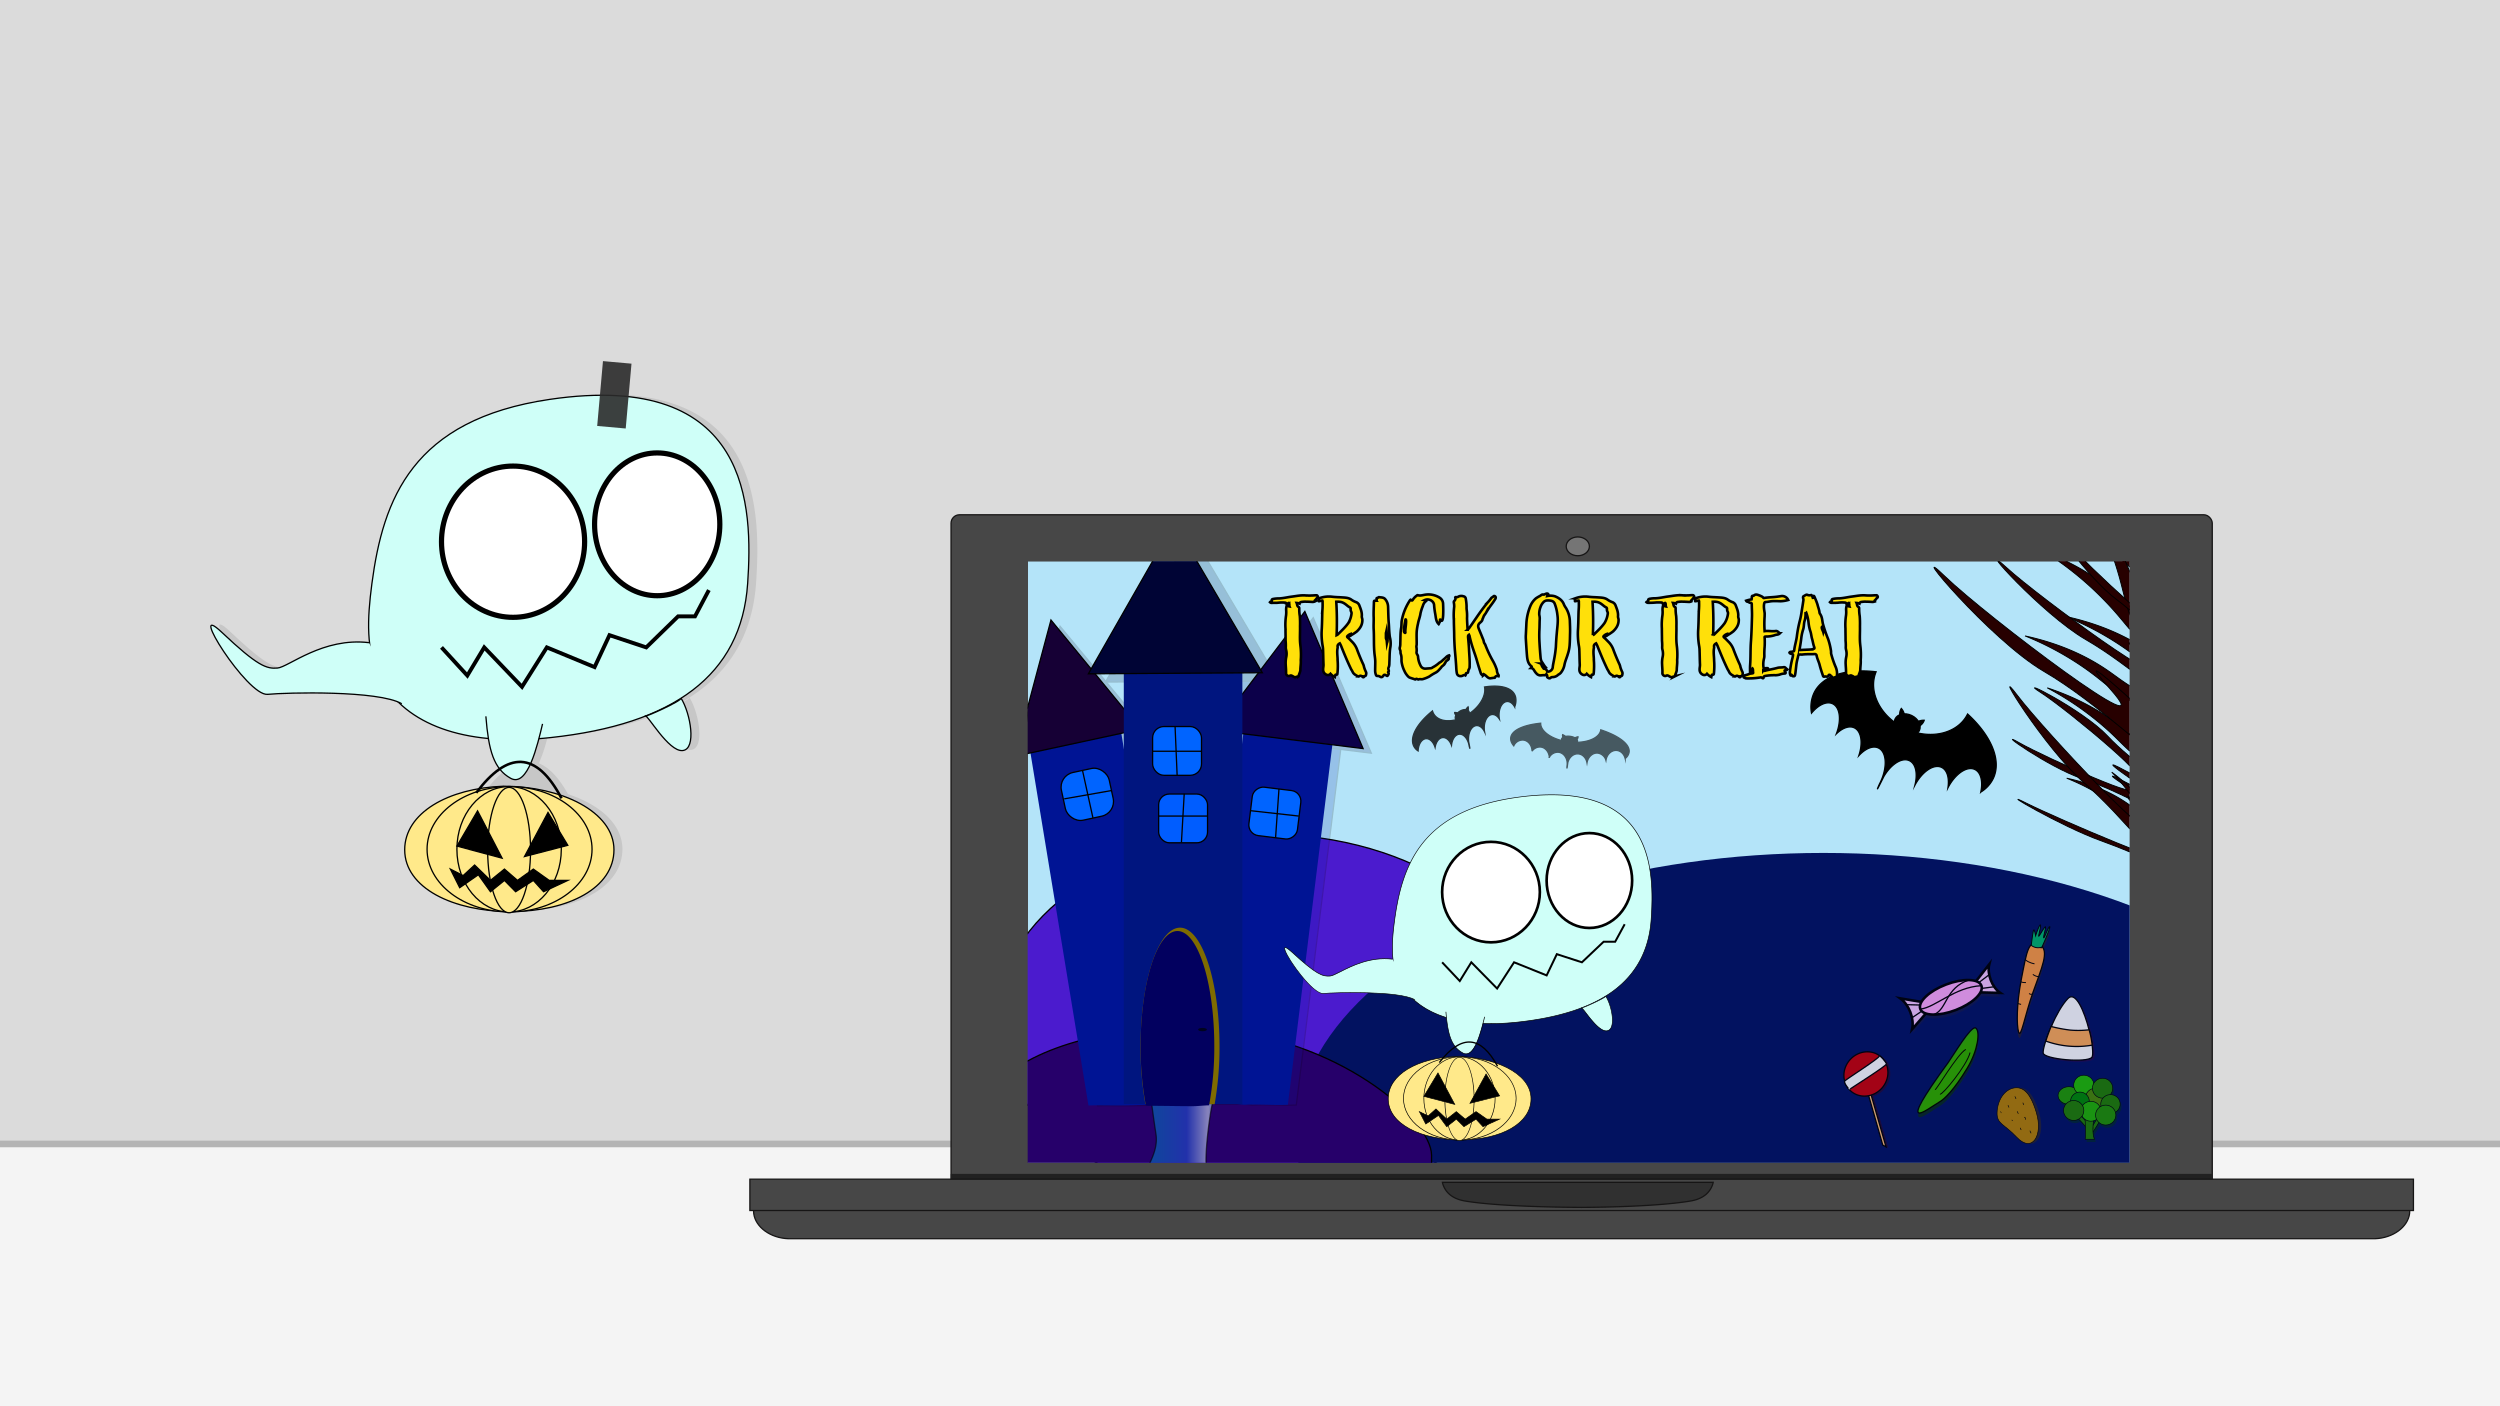 <svg id="Lag_1" data-name="Lag 1" xmlns="http://www.w3.org/2000/svg" xmlns:xlink="http://www.w3.org/1999/xlink" viewBox="0 0 1920 1080"><rect x="0" y="0" width="1920" height="1080" fill="#808080" stroke="none"/><defs><clipPath id="clip-path"><rect x="789.25" y="431" width="846.31" height="462" style="fill:none"/></clipPath><linearGradient id="Ikke-navngivet_forløb_2" x1="879.02" y1="-991.89" x2="933.86" y2="-991.89" gradientTransform="matrix(1, 0, 0, -1, 0, -116)" gradientUnits="userSpaceOnUse"><stop offset="0.11" stop-color="#0075be"/><stop offset="0.59" stop-color="#1e53d7"/><stop offset="0.89" stop-color="#cce0f4"/><stop offset="0.9" stop-color="#c3daf0"/><stop offset="0.92" stop-color="#a9c9e4"/><stop offset="0.94" stop-color="#80aed1"/><stop offset="0.97" stop-color="#4689b7"/><stop offset="0.99" stop-color="#005b97"/></linearGradient></defs><title>computer kopi</title><rect width="1920" height="881" style="fill:#dbdbdb"/><g style="opacity:0.2"><rect y="876" width="1920" height="199" style="fill:#191919"/></g><rect y="881" width="1920" height="199" style="fill:#f4f4f4"/><rect x="730.41" y="395.35" width="968.61" height="529.33" rx="6.48" style="fill:#474747;stroke:#161515;stroke-miterlimit:10"/><rect x="730.18" y="901.55" width="968.61" height="16.2" style="fill:#212121"/><path d="M1823.81,951.33H605.62c-14.08-.44-25.38-9-26.74-19.25-1.56-11.78,10.35-23.39,26.74-24.06H1823.81c16.4.67,28.31,12.28,26.74,24.06C1849.19,942.32,1837.9,950.89,1823.81,951.33Z" style="fill:#474747;stroke:#161515;stroke-miterlimit:10"/><rect x="575.91" y="905.61" width="1277.61" height="24.06" style="fill:#474747;stroke:#161515;stroke-miterlimit:10"/><ellipse cx="1211.75" cy="419.59" rx="8.91" ry="7.22" style="fill:#757575;stroke:#161515;stroke-miterlimit:10"/><path d="M1309.8,917.64c-4.19,3.39-9.29,4.38-11.89,4.81-29.29,4.84-83.19,4.82-83.19,4.82s-60.14,0-89.14-4.82c-2.59-.42-7.69-1.41-11.88-4.81a17.06,17.06,0,0,1-5.94-9.62h208A17.15,17.15,0,0,1,1309.8,917.64Z" style="fill:#303030;stroke:#161515;stroke-miterlimit:10"/><g style="clip-path:url(#clip-path)"><rect x="789.51" y="431.26" width="846.83" height="461.49" style="fill:#b4e4f9"/><ellipse cx="972.14" cy="782.64" rx="206.31" ry="142" style="fill:#4b1bce;stroke:#000;stroke-miterlimit:10"/><ellipse cx="1400.45" cy="872.16" rx="405.15" ry="217.11" style="fill:#021260"/><path d="M928.89,790.22c-71.47-4.33-134.13,13-163.11,41.56-.06,15.33,1.27,46,1,46s1.5,17.18,2.3,25.77c1.2.31,2.41.64,3.6,1,12.73.24,25.43,1,38.14,1.79,13.12.81,26.24,1.62,39.38,1.77,3.39,0,6.78.17,10.16.35,4.67,0,9.33,0,14-.2,10.45-.39,20.82-1.7,31.24-2.57,10.67-.89,21.37-1.55,32.07-1.63,10.46-.1,20.89.94,31.34.6s21-1.22,31.48.18c5,.66,10,1.61,15,1.8,5.41.19,10.84,0,16.25-.09,20.85-.34,41.67-1.21,62.53-.9,3-5.86,5.42,9.91,5.18-18.45S1025.73,796.09,928.89,790.22Z" style="fill:#26006a;stroke:#000;stroke-miterlimit:10"/><g style="opacity:0.17"><path d="M889.12,848.67l.4.11h2.37c4.12,0,8.23.13,12.35.26l8.3.1h2.38L866.77,559.26,796.6,570.64l46.27,278.63c8.16-.26,16.33.08,24.49,0,6.65-.08,13.29-.33,19.93-.43A2.38,2.38,0,0,1,889.12,848.67Z" style="fill:#001494;stroke:#000;stroke-miterlimit:10"/><path d="M794.91,566.75V582.5l87.84-18.77L814.15,481l-18.3,67.87C796.45,554.79,795.68,560.81,794.91,566.75Z" style="fill:#160035;stroke:#000;stroke-miterlimit:10"/><path d="M995.56,848.67l35-280.2-68.21-8.34-35.5,284.32,35.07,4.31C973.11,848,984.34,849.27,995.56,848.67Z" style="fill:#001494;stroke:#000;stroke-miterlimit:10"/><polygon points="939.72 564.6 1008.58 474.41 1053.17 578.44 939.72 564.6" style="fill:#0c004a;stroke:#000;stroke-miterlimit:10"/><rect x="869.93" y="509.48" width="90.8" height="338.7" style="fill:#00157f;stroke:#000;stroke-miterlimit:10"/><polygon points="848.97 523.82 914.85 409.39 982.17 522.99 848.97 523.82" style="fill:#000435;stroke:#000;stroke-miterlimit:10"/></g><path d="M882.32,848.45l.4.11h2.38c4.12,0,8.23.14,12.35.27l8.33.11,2.38,0L859.91,555.5,789.54,567l46.4,282c8.18-.26,16.37.08,24.56,0,6.67-.08,13.32-.33,20-.43A2.33,2.33,0,0,1,882.32,848.45Z" style="fill:#001494"/><path d="M787.84,563.07V579l88.1-19-68.8-83.81-18.35,68.7C789.38,551,788.61,557.05,787.84,563.07Z" style="fill:#160035;stroke:#000;stroke-miterlimit:10"/><path d="M989.07,848.45l35.09-283.64-68.43-8.42-35.6,287.8,35.18,4.33C966.55,847.77,977.8,849.06,989.07,848.45Z" style="fill:#001494"/><polygon points="933.07 560.89 1002.12 469.59 1046.85 574.9 933.07 560.89" style="fill:#0c004a;stroke:#000;stroke-miterlimit:10"/><rect x="863.08" y="505.1" width="91.06" height="342.86" style="fill:#00157f"/><polygon points="835.88 517.49 901.95 401.67 969.47 516.66 835.88 517.49" style="fill:#000435;stroke:#000;stroke-miterlimit:10"/><rect x="885.2" y="557.97" width="37.56" height="37.47" rx="8.72" style="fill:#0064ff;stroke:#000;stroke-miterlimit:10"/><rect x="889.83" y="609.81" width="37.56" height="37.47" rx="8.25" style="fill:#005dff;stroke:#000;stroke-miterlimit:10"/><rect x="960.35" y="605.66" width="37.47" height="37.56" rx="8.2" transform="translate(239.67 1519.87) rotate(-82.98)" style="fill:#0064ff;stroke:#000;stroke-miterlimit:10"/><rect x="816.27" y="591.32" width="37.55" height="37.47" rx="11.51" transform="translate(-109.84 189.75) rotate(-12.17)" style="fill:#0064ff;stroke:#000;stroke-miterlimit:10"/><line x1="902.47" y1="558.22" x2="904.05" y2="595.69" style="fill:none;stroke:#000;stroke-miterlimit:10"/><line x1="885.46" y1="576.96" x2="922.5" y2="576.96" style="fill:none;stroke:#000;stroke-miterlimit:10"/><line x1="909.48" y1="609.56" x2="907.34" y2="647" style="fill:none;stroke:#000;stroke-miterlimit:10"/><line x1="890.09" y1="626.74" x2="927.13" y2="626.74" style="fill:none;stroke:#000;stroke-miterlimit:10"/><line x1="982.25" y1="605.91" x2="979.65" y2="643.31" style="fill:none;stroke:#000;stroke-miterlimit:10"/><line x1="960.68" y1="622.64" x2="997.5" y2="626.74" style="fill:none;stroke:#000;stroke-miterlimit:10"/><line x1="831.33" y1="591.55" x2="839.4" y2="628.26" style="fill:none;stroke:#000;stroke-miterlimit:10"/><line x1="817.31" y1="613.53" x2="853.79" y2="607.11" style="fill:none;stroke:#000;stroke-miterlimit:10"/><path d="M1105.12,725.07l110.5-22.29" style="fill:#fff;stroke:#000;stroke-miterlimit:10"/><path d="M1268.08,706.45c-3.28,47-39.25,71.87-103.2,78.62-42.36,4.47-73.35-5.09-87.74-27.48q-1.25-1.94-2.33-4c-6.84-13-6.24-28.78-3.74-47.15,5.86-43.05,21.19-83.64,93.29-94C1270.22,597.33,1270.76,668.06,1268.08,706.45Z" style="fill:#cffff8"/><path d="M1145.35,786.41c-13.06,0-24.75-1.59-34.9-4.76-15.07-4.7-26.34-12.74-33.53-23.92-.83-1.29-1.62-2.64-2.34-4-6.73-12.81-6.37-28.18-3.76-47.31,5.83-42.79,21.19-83.82,93.51-94.18,38.24-5.48,66.37-.13,83.59,15.88,21.55,20,22.23,52.4,20.42,78.36-1.62,23.15-11.36,41.54-29,54.61-17.05,12.67-42.1,20.83-74.47,24.25A187.92,187.92,0,0,1,1145.35,786.41Zm46.11-175.75a191.45,191.45,0,0,0-27.06,2.06c-33,4.72-56.34,16-71.32,34.62-14.61,18.09-19.3,41.1-21.75,59.12-2.58,19-3,34.31,3.71,47,.71,1.36,1.49,2.7,2.32,4,7.11,11.07,18.3,19,33.24,23.7s33.17,5.88,54.26,3.66c32.28-3.41,57.24-11.53,74.22-24.15,17.49-13,27.14-31.24,28.75-54.24h0c1.8-25.84,1.13-58.06-20.26-77.94C1234.82,616.62,1216,610.66,1191.46,610.66Z"/><path d="M1069.5,736.65c-24-2.88-42.21,12.47-47.94,12.94s-10.43-1-29.19-18.21,13.3,32.63,24,31.64c10.08-.93,58.11-2.12,70.37,4.79" style="fill:#cffff8"/><path d="M1086.58,768c-6.53-3.67-23.12-4.91-35.88-5.3-14.61-.45-29.12.06-34.33.54h-.32c-8,0-26.58-25.31-29.36-33.25-.47-1.34-.47-2.11,0-2.42s1.62-.31,5.84,3.6c18.48,17,23.22,18.63,29,18.15,1.6-.14,4.32-1.55,7.77-3.27,8.63-4.39,23.06-11.73,40.24-9.68l-.07.52c-17-2.06-31.38,5.26-39.94,9.62-3.63,1.85-6.26,3.18-7.95,3.33-5.93.51-10.75-1.16-29.39-18.29-4.11-3.76-5-3.65-5.21-3.53s-.34.32.19,1.83c2.75,7.85,21.06,32.93,28.84,32.93h.31c9-.84,57.92-2.27,70.49,4.82Z"/><path d="M1214.4,774c.92-1.25,12.18,18.39,19.6,17.66s4.18-19-.84-26.75C1233.81,766.24,1213.61,775.12,1214.4,774Z" style="fill:#cffff8"/><path d="M1233.59,792c-5.07,0-11.41-8.23-15.66-13.74a31.4,31.4,0,0,0-3.27-3.91c-.24,0-.4,0-.46,0a.3.3,0,0,1,0-.4h0a.4.4,0,0,1,.32-.16.6.6,0,0,1,.29.08A90.33,90.33,0,0,0,1224,770c6.86-3.19,8.83-4.63,8.91-5v.06l.45-.25c4,6.27,6.83,19.06,4.21,24.48A4.32,4.32,0,0,1,1234,792Zm-18.31-17.8a42.4,42.4,0,0,1,3.06,3.75c4,5.23,10.8,14,15.64,13.52a3.84,3.84,0,0,0,3.15-2.39c2.5-5.14-.09-17.27-3.93-23.58a3.79,3.79,0,0,1-.69.58c-2.15,1.54-13.61,7.07-17.23,8.12Z"/><ellipse cx="1145.08" cy="685.12" rx="37.53" ry="38.59" style="fill:#fff"/><path d="M1145.08,724.74c-21.26,0-38.55-17.78-38.55-39.62s17.29-39.61,38.55-39.61,38.56,17.77,38.56,39.61S1166.34,724.74,1145.08,724.74Zm0-77.18c-20.13,0-36.5,16.86-36.5,37.56s16.37,37.56,36.5,37.56,36.5-16.85,36.5-37.56-16.38-37.57-36.5-37.57Z"/><ellipse cx="1220.65" cy="676.25" rx="32.83" ry="36.44" style="fill:#fff"/><path d="M1220.64,713.71c-18.67,0-33.87-16.81-33.87-37.46s15.2-37.47,33.87-37.47,33.87,16.8,33.87,37.47S1239.33,713.71,1220.64,713.71Zm0-72.87c-17.54,0-31.81,15.88-31.81,35.41s14.27,35.4,31.81,35.4,31.81-15.88,31.81-35.4S1238.19,640.84,1220.64,640.84Z"/><polygon points="1149.9 760.41 1130.11 740.29 1121.23 754.69 1106.99 739.58 1108.12 738.52 1120.98 752.17 1129.83 737.8 1149.64 757.96 1162.5 738.09 1187.44 748.13 1195.23 731.87 1214.72 738.17 1231.29 722.46 1240 722.46 1247.08 709.43 1248.43 710.17 1240.92 724 1231.9 724 1215.12 739.92 1196.04 733.75 1188.2 750.1 1163.1 740 1149.9 760.41"/><path d="M1175.88,843.88c0,19.43-23.85,31.52-54.15,31.52s-55.56-12.09-55.56-31.52c0-18.8,22.83-31.46,51.77-32.41,1,0-1,0,0,0C1148.21,811.45,1175.88,824.46,1175.88,843.88Z" style="fill:#ffe98a"/><path d="M1121.71,875.66c-15.15,0-29.1-3-39.26-8.51-10.84-5.84-16.56-13.89-16.56-23.27,0-9.13,5.24-17.13,15.15-23.12,9.34-5.66,22.3-9,36.53-9.56h.68c15.08,0,29.33,3.23,40.13,9,11.44,6.07,17.74,14.5,17.74,23.73C1176.11,862.59,1153.76,875.66,1121.71,875.66Zm-3.79-63.95c-14.27.48-27.27,3.86-36.61,9.5-9.77,5.9-14.92,13.74-14.92,22.68,0,9.18,5.64,17.07,16.29,22.82,10.09,5.45,24,8.45,39,8.45,31.73,0,53.89-12.86,53.89-31.27C1175.6,823.74,1146.27,811.71,1117.92,811.71Z"/><ellipse cx="1121.13" cy="843.63" rx="43.25" ry="31.99" style="fill:#ffe98a"/><path d="M1121.13,875.87c-24,0-43.52-14.47-43.52-32.26s19.52-32.24,43.51-32.24,43.51,14.46,43.51,32.24S1145.12,875.87,1121.13,875.87Zm0-64c-23.71,0-43,14.22-43,31.71s19.28,31.73,43,31.73,43-14.24,43-31.73S1144.83,811.9,1121.13,811.9Z"/><ellipse cx="1120.88" cy="843.63" rx="27.37" ry="31.99" style="fill:#ffe98a"/><path d="M1120.88,875.87c-15.23,0-27.62-14.47-27.62-32.24s12.39-32.25,27.62-32.25,27.63,14.47,27.63,32.25S1136.11,875.87,1120.88,875.87Zm0-64c-15,0-27.11,14.23-27.11,31.73s12.16,31.72,27.11,31.72S1148,861.1,1148,843.61,1135.83,811.9,1120.88,811.9Z"/><ellipse cx="1120.88" cy="844.04" rx="11.24" ry="31.99" style="fill:#ffe98a"/><path d="M1120.88,876.28c-6.34,0-11.5-14.46-11.5-32.24s5.15-32.24,11.5-32.24,11.5,14.46,11.5,32.24S1127.22,876.28,1120.88,876.28Zm0-64c-6.06,0-11,14.23-11,31.73s4.92,31.73,11,31.73,11-14.24,11-31.73-4.92-31.73-11-31.73Z"/><polygon points="1093.52 842 1104.35 824.02 1117.22 848.16 1093.52 842"/><path d="M1117.74,848.56l-24.61-6.4,11.24-18.66Zm-23.81-6.72,22.78,5.93-12.38-23.23Z"/><polygon points="1151.67 841.59 1141.28 824.85 1128.94 847.34 1151.67 841.59"/><path d="M1128.44,847.73l12.83-23.4,10.8,17.42Zm12.86-22.38L1129.47,847l21.81-5.51Z"/><polygon points="1090.09 853.74 1094.98 863.23 1104.76 856.63 1111.11 865.29 1118.44 859.51 1124.3 865.29 1133.59 859.51 1138.96 865.29 1151.67 859.51 1141.9 859.51 1133.59 853.74 1125.28 859.51 1118.44 853.74 1111.11 859.51 1102.8 851.67 1096.79 857.07 1090.09 853.74"/><path d="M1111.05,865.66l-6.36-8.67-9.81,6.62-5.37-10.45,7.24,3.61,6.07-5.44,8.32,7.85,7.3-5.79,6.85,5.78,8.3-5.77,8.38,5.83h10.88l-13.95,6.35-5.36-5.76-9.26,5.78-5.84-5.76Zm22.57-6.48,5.4,5.8,11.46-5.21h-8.67l-.06,0-8.16-5.66-8.33,5.79-6.83-5.77-7.34,5.79-8.27-7.85-6,5.36-6.17-3.08,4.39,8.53,9.75-6.58,6.34,8.65,7.3-5.75,5.88,5.8Z"/><path d="M1110.45,777c1.42,17.52,4.17,26.84,13,31.64s14.09-17.11,16.68-27.81" style="fill:#cffff8"/><path d="M1125.94,809.6a5.42,5.42,0,0,1-2.57-.71c-9.3-5-11.8-15.08-13.16-31.84l.51,0c1.35,16.58,3.8,26.51,12.9,31.43a4.43,4.43,0,0,0,4.12.26c6.13-2.73,10-19,12.16-27.73l0-.17.52.12,0,.17c-2.13,8.82-6.09,25.24-12.45,28.08A5,5,0,0,1,1125.94,809.6Z"/><path d="M1149.64,819.1c-6.26-11.54-13-17.69-20.17-18.26-7.29-.59-15.26,4.63-23.66,15.51l-.82-.62c8.64-11.18,16.87-16.54,24.58-15.92,7.5.6,14.56,6.93,21,18.79Z"/><path d="M887.77,900.42c2.14,1.55,1.19,6.51,1.67,6.47.32,0,.24-3.34,1.27-3.45,3.47-.38,6.94-.78,10.41-1.11,8.63-.82,41.56,4.52,26-1.5s0,0,0,0c1.33,0,10.08-12.5,2.63-2.32s-1.39-40.78,1.58-51.67c.31-1.16-1.38-1.94-2.57-1.94h-41.9a2.45,2.45,0,0,0-1.46.43c-1.17.82-.85,2.94-.73,3.76,1,7.35,2,14.71,3.13,22C890.12,886,878,898.92,881.08,901,882.63,902,885.67,898.92,887.77,900.42Z" style="stroke:#000;stroke-miterlimit:10;opacity:0.59;isolation:isolate;fill:url(#Ikke-navngivet_forløb_2)"/><path d="M906.29,712.45c-16.76,0-30.35,41-30.35,91.62a248.41,248.41,0,0,0,3.69,43.73,3.5,3.5,0,0,1,.63.12l.41.11H883c4.06,0,8.11.13,12.16.26l8.54.11,6.5.07c4.23-.1,8.46-.24,12.7-.34,1.72-.13,3.45-.25,5.18-.28a2.45,2.45,0,0,1,1,.19h3.75a249.27,249.27,0,0,0,3.75-44C936.65,753.47,923.05,712.45,906.29,712.45Z" style="fill:#7f6b00"/><path d="M880.26,849l.87.24c7.54,0,15.07.13,22.61.22,4.14.05,8.28.1,12.42.09s8-.58,12-.64h.42a245.61,245.61,0,0,0,4-45.34c0-48.88-12.67-88.54-28.3-88.54s-28.29,39.62-28.29,88.54a244.6,244.6,0,0,0,4,45.32Z" style="fill:#02005f"/><path d="M1407.46,540.5c5.75,2.73,6.83,12.7,2.85,23.11,4.68-4.53,9.87-6.49,13.81-4.63,5.42,2.57,6.69,11.61,3.46,21.37,5-5.42,10.77-7.94,15.06-5.89,6.3,3,7,14.72,1.54,26.15-.25.52-.51,1.06-.79,1.58-6.13,14,8.78-16.92,10.45-20.07.37-1-9.16,18.34-8.7,17.37,5.45-11.45,15-18.28,21.29-15.28,5,2.37,6.44,10.13,4.19,18.91,5.55-10.53,14.51-16.65,20.53-13.77,4.35,2.06,6,8.28,4.87,15.69,5.53-10.71,14.61-17,20.69-14.07,4.66,2.22,6.25,9.22,4.55,17.34a25,25,0,0,0,9.56-10.42c6.68-14-1.7-33.08-19.7-49.53-7.52,15.27-29,20.25-48.18,11.11-18.81-9-28.46-28.21-22.09-43.53-22.7-2.71-41.32,2.87-47.73,16.31a25.62,25.62,0,0,0-1.87,15.43C1396.46,541.39,1402.83,538.29,1407.46,540.5Z" style="stroke:#000;stroke-miterlimit:10"/><ellipse cx="1464.73" cy="556.65" rx="7.94" ry="10.35" transform="translate(331.91 1639.25) rotate(-64.51)" style="stroke:#000;stroke-miterlimit:10"/><path d="M1474.79,557.18a8,8,0,0,0,3-4,9.19,9.19,0,0,0-5.12,1.17c-2.24,1.43-3.6,3.22-3,4S1472.56,558.59,1474.79,557.18Z" style="stroke:#000;stroke-miterlimit:10"/><path d="M1459,549a8,8,0,0,1,1.21-4.87,9.12,9.12,0,0,1,2.31,4.71c.31,2.66-.23,4.82-1.21,4.86S1459.29,551.67,1459,549Z" style="stroke:#000;stroke-miterlimit:10"/><path d="M1012,457.93a.84.84,0,0,1-.24,1.15l-.11.06c-.69.52-1,1.4-1.74,1.92-.51.35.09.43.09.78a4.12,4.12,0,0,1-2.26.44c-1.48-.09-3.05-.18-4.53-.18a14.81,14.81,0,0,0-3.39.18,1.71,1.71,0,0,0-1.74,1.3,6.6,6.6,0,0,0-2.25-.52c.51,1.13.17,2.52,1.65,3.22.35.17.35.78.35,1.22a30,30,0,0,0,.43,5.66c.18,2.6.24,5.2.16,7.81.09,3.91-.17,7.71,0,11.65.09,1.54.27,3,.44,4.52a54.54,54.54,0,0,1,.26,7.56c0,1-.18,2-.09,3.05.09,2.26-.34,4.52-.34,6.87-.09,1.54-1,2.87-1.31,4.43,0,.18,0,.27-.09.35a24.66,24.66,0,0,0-2.43.7c-.26.17-.61,0-1-.18-.51-.35-1.21-.69-1.83-1a1.54,1.54,0,0,0-1.47.09c-1.22.7-3-.61-2.87-2.09.08-2.17-.18-4.43-.27-6.6a22.34,22.34,0,0,1,.44-5.83,11.6,11.6,0,0,0-.09-5.21,8.23,8.23,0,0,1-.26-2.88,33.13,33.13,0,0,0-.17-4.26c0-3.13-.08-6.26-.08-9.38a48.45,48.45,0,0,1,.43-10.09,21.38,21.38,0,0,0,.08-4.09,10.47,10.47,0,0,1,.35-3.22c.26-.51,0-1.13-.08-1.74a1.24,1.24,0,0,0-1-.78,25,25,0,0,0-5,0c-1.74.26-3.48.09-5.22.18a1.68,1.68,0,0,1-1.48-.52,1.33,1.33,0,0,1,.78-.51c.52-.18.78-.35.61-1-.08-.52.26-.78.87-.95a22.87,22.87,0,0,1,4.87-.44c3.13-.18,6.09-.87,9-1.3,3.75-.44,7.39-1.31,11.22-1a49.9,49.9,0,0,0,7.13-.09h1C1011.44,457.06,1011.7,457.4,1012,457.93Zm-22.44,5.21c-.35.52-.35,2.44.27,2.53l.51.08c-.26-.69.09-2.17-.51-2.69C989.79,463,989.64,463.06,989.52,463.14Z" style="fill:#ffe00a;stroke:#000;stroke-miterlimit:10;stroke-width:2px"/><path d="M1030.39,458.78c2.52.18,5.14.18,7.3,1.65a14.55,14.55,0,0,0,4,2.09,4.33,4.33,0,0,1,2.35,2.61c1,2.61,2.09,5.22,1.82,8.17-.08,1,.44,1.74.44,2.7.09,3.74-1.65,6.52-4.26,8.95a33.77,33.77,0,0,1-4.18,2.79,3.66,3.66,0,0,1-1.47.87c.09-.79.95-1,.95-1.74a5.76,5.76,0,0,0-2.6,1.74c-.35.34.08.87.43,1.12,1.22,1,2.35,2.27,3.48,3.4a16.24,16.24,0,0,1,3.74,6.17c1.39,3.65,2.87,7.3,4.52,10.81a7.1,7.1,0,0,1,.61,1.91,21,21,0,0,0,1.48,3.91,2.74,2.74,0,0,1,.17,2c-.09.78-.26,1.22-1.13,1.31-.09,0-.26.26-.35.43-.34.51-.78.61-1.21.17-.87-.78-1.66-1.21-2.7-.43a1,1,0,0,1-1,0c-1.39-.87-3-1.57-3.82-3.13a17.74,17.74,0,0,0-1.22-2.17c-2.78-5.74-5.22-11.57-7.57-17.49a16.23,16.23,0,0,0-1.21-2.52c-1.13.6-1.91,1.38-1.66,2.77v.7c-.69,3.22,0,6.43,0,9.74a54.61,54.61,0,0,1-.08,9.22c-.17.78.17,1.82-1.31,1.65-.26-.09-.43.26-.43.51a7.45,7.45,0,0,0-.35,1.31,12.34,12.34,0,0,1-3.3-2.52,2.6,2.6,0,0,1-3.48.51,4,4,0,0,1-2.17-3.56c-.09-1.39.34-2.7.26-4.09-.18-3.91-.18-7.91-.35-11.83a21.41,21.41,0,0,0-.26-2.26,53.88,53.88,0,0,1-.7-13.48c.26-4.63.26-9.13.44-13.73a54.17,54.17,0,0,0,.17-6.52,2.35,2.35,0,0,0-.17-1.31c-1,0-1.83.61-2.79.51-.26-.43.52-.69.09-1-.69-.7-.26-1,.43-1.31a21.65,21.65,0,0,1,9.74-1.12C1025.52,458.62,1028,458.62,1030.39,458.78Zm-3.83,29a3.69,3.69,0,0,0,.78-.43c2.87-2.87,5.83-5.56,8.18-8.87A18.06,18.06,0,0,0,1038,471a2.47,2.47,0,0,0-.26-1.13,3.8,3.8,0,0,1-.44-2.17,1.14,1.14,0,0,0-.78-1.31,10.49,10.49,0,0,1-1.22-.78c-1.54-1.22-3-2.61-5.21-3.22a13.92,13.92,0,0,0-3.83-.26,252.2,252.2,0,0,1,.26,25.67Z" style="fill:#ffe00a;stroke:#000;stroke-miterlimit:10;stroke-width:2px"/><path d="M1063.69,460a9.42,9.42,0,0,1,2.35,5.74c.17,3.83.17,8.52.51,12.61.26,3,.26,5.91.61,8.87a19.62,19.62,0,0,0,.51,3.22,19,19,0,0,1,0,7.39c-.51,3.47-.43,7-.6,10.34-.09,1.55.08,3.13-.7,4.63a2.38,2.38,0,0,0,.09,1.74c.09.52.43,1-.26,1.48-.27.17-.09.51.08.7.44.51.18.95-.08,1.47-.7,1.14-.7,1.14-1.74.44-.7-.44-1.48-.51-1.83,0-1.91,3-2.61.26-4.78.52a1.11,1.11,0,0,1-1.13-.87,9.2,9.2,0,0,1-.61-3c0-2.35.09-4.69.09-7,0-2.52-.52-4.86-.7-7.3-.51-5.91-.17-11.74-.51-17.56-.18-3.05.08-6.17,0-9.13-.18-3.57.08-8.09.17-11.65.08-1.31.08-1.31,1.48-1.31a1.74,1.74,0,0,1,.6-.08c.27-.61-.17-1.14,0-1.74.27-.44.87-.18,1.22-.61.18-.17.52-.35.7-.26C1060.73,458.88,1062.47,458.71,1063.69,460Zm.7,28v2c0,.35.51,1.48.6,1.91l.18,1.92c.08-.35.08-.09.35-1a7.92,7.92,0,0,0,.08-2.43c0-.52-.26-1.74-.35-2.36l-.43-3.64A17.74,17.74,0,0,0,1064.39,488Z" style="fill:#ffe00a;stroke:#000;stroke-miterlimit:10;stroke-width:2px"/><path d="M1105.6,459a5.74,5.74,0,0,1,2.7,4.78c.17,3.57.51,15.39-1.66,12.52-1.21-1.54-.43,1-1,1.55-.44.43-.35,1-.7,1.47-2.26-2.17-2.17-5.21-2.69-7.91a59.28,59.28,0,0,1-.87-6.78c-.26-3.22-4.18-5.22-7.3-3.74.43.08.86.14,1.3.18.17.17.17.34,0,.43a6.64,6.64,0,0,0-2.61,3.83,35.47,35.47,0,0,0-1.83,5.74c-.35,2.71-1.46,5.23-1.92,7.93a42.74,42.74,0,0,0-.87,4.78c-.43,3.48,0,9.22-.17,11.56a5.1,5.1,0,0,0-.18,1.55,13.32,13.32,0,0,1,.09,4.18c-.09,1,1,2,1.13,2.95a17.48,17.48,0,0,0,2,7.2,3.92,3.92,0,0,0,4.18,2.26l3.56-.26a2.82,2.82,0,0,0,1.57-.7,22.92,22.92,0,0,0,5-3.47,11.28,11.28,0,0,0,2.34-1.66c1-1,2.09-1.74,3.14-2.86a5,5,0,0,1,2.17-1.22c.44.69-1,2-.35,2.52,0,.15-.05.29-.08.44-.62.87-1.66,1.12-2.09,1.82a15,15,0,0,1-1.3,2.26c-.52.52-1.14,1-1.74,1.48-.27.26-.52.69-.87,1.13-1.83,2-2.44,2.87-4.18,3.74a35.6,35.6,0,0,0-4.52,2.78,23.86,23.86,0,0,1-4.87,2c-1.54.51-2.17-.26-3.56.35-.26.09-.61-.17-.87-.26-.44-.18-.87-.35-1.22,0a.6.6,0,0,1-.44.26c-1.65-.61-2.78-.87-4.34-1.48-1.22-.51-3.22-3.3-3.74-4.63a22.91,22.91,0,0,1-2.44-7.82c-.08-2.27.18-3.48-.6-5.74-.35-.87,0-1.92-.44-2.87a2.81,2.81,0,0,1-.18-2.35,10.63,10.63,0,0,0,.27-2.87c.17-4,0-8.08.69-12,.35-2,.09-3.91.52-5.91a42.32,42.32,0,0,1,6.34-15.31,1.24,1.24,0,0,1,.35-.25c.09.08.26.08.35.17.61.61,1,.52,1.39-.17a10.46,10.46,0,0,1,3-3.14c.26-.17.44-.51.87-.34,1.83.61,3.65-.09,5.39-.35A16.14,16.14,0,0,1,1105.6,459Zm-27.13,22.35a14.31,14.31,0,0,0-.17,3.3c-.35.7,1.3,2.35,1,.7-.26-1.31,1.31-9.65.18-9.65C1079.34,475.67,1078.47,481.14,1078.47,481.32Z" style="fill:#ffe00a;stroke:#000;stroke-miterlimit:10;stroke-width:2px"/><path d="M1148.72,458.78a2.17,2.17,0,0,1-.43,1.39c-1,1.65-2.26,3.39-3.48,5s-2.26,3.39-3.3,5a11.6,11.6,0,0,1-.87,1.39,7.76,7.76,0,0,0-1.31,2.09c-.08.69-.6,1.21-.78,2-.17,1.3-1.3,2.09-2.17,2.87-1.31,1.3-1.39,2.52-.7,4.26,1,2.52,2.09,5,3.13,7.65a11,11,0,0,1,.78,2.44c.09.95.79,1.54,1.13,2.34A85.16,85.16,0,0,0,1146.2,507a36.74,36.74,0,0,1,3.13,6.79,2.15,2.15,0,0,1,.26,1,7.46,7.46,0,0,0,.87,3c.26.43.7.87.44,1.57-1.22-.35-2.26-.35-2.87,1.12-.09.27-.35-.08-.52,0a17.51,17.51,0,0,1-2.25.35c-1.39.44-2.52-.43-3.48-1.3a9.93,9.93,0,0,0-2.44-1.83c-.35.26.09.79-.35,1.13a3.13,3.13,0,0,1-1.82-2.08c-1-3-2-6.18-2.87-9.31s-2-6.17-3-9.21a91.32,91.32,0,0,1-2.69-9.74c0-.35-.26-.61-.44-1-.78.51-.69,1.13-.69,1.83.26,2.78.51,5.65.69,8.52.18,4.63.7,9.13.52,13.65a3.74,3.74,0,0,1-.7,2.7c-.26.34-.17.78-.35,1.21-.17.69-.09,1.54-1.3,1.54-.79,0-.44,1.13-.87,1.74-1-.61-1.83.18-2.7.44-1.82.51-3.56-.26-3.91-2.09s-.43-3.56-.52-5.3c-.26-4.18-.61-8.24-1-12.35-.26-3.56-.44-7.13-.52-10.78,0-4.12-.25-8.17-.25-12.35a57.69,57.69,0,0,1,.25-10.26,17.58,17.58,0,0,0-.09-2.05c-.09-.7-.35-1.65-.09-2.09.78-.87,1.47-1.65,1-3-.08-.08.26-.35.51-.26a2.67,2.67,0,0,0,2-.43,4.91,4.91,0,0,1,3.83-.17,2,2,0,0,1,1.73,1.82,36.57,36.57,0,0,1,.62,6.18,16.23,16.23,0,0,0,.17,3,32.45,32.45,0,0,1,.17,5.83c.09,2.86.26,5.73.44,8.78a9.91,9.91,0,0,0,2.17-2.61c1.54-2.09,3-4.35,4.52-6.52,2.7-4,5.57-7.92,8.61-11.66a26.72,26.72,0,0,0,2.87-3.47c.43-.61,1.22-.7,1.74-1.39C1147.58,457.4,1148.64,458,1148.72,458.78Z" style="fill:#ffe00a;stroke:#000;stroke-miterlimit:10;stroke-width:2px"/><path d="M1189.06,456.36c.44.7-.6.7-.78,1.39a11.87,11.87,0,0,1,6.09.27c3,1.3,5.56,3,6.78,6.34a14.11,14.11,0,0,0,1.48,2.52,21,21,0,0,1,3,9.83c.09,3,.26,6.08.18,9.13-.09,3.21-.09,6.52-.35,9.82a27.29,27.29,0,0,1-1.31,6.44c-.78,2.78-2,5.39-2.6,8.26a13.74,13.74,0,0,1-3,6.52,8,8,0,0,1-1.83,1.3,6.11,6.11,0,0,1-4.17,1.83,2.15,2.15,0,0,0-1.65.51c-.69.7-1.3.44-1.91.09s-1-.69-.79-1.54c.09-.43-.25-.78-.6-1.31a1.92,1.92,0,0,1-1.83.79,12.16,12.16,0,0,0-1.91.09,4.09,4.09,0,0,1-4-1.57,7.65,7.65,0,0,1-1.22-1.55c-.69-1-1.13-2.34-2.87-2.43.61-.61.87-1,.26-1.48-2.52-2-3-4.87-3.3-7.91-.35-4.18-.61-8.44-.87-12.61a25.94,25.94,0,0,1,0-3.74l.43-9a40.69,40.69,0,0,1,3-12.86,15.63,15.63,0,0,1,4.35-6,26.38,26.38,0,0,1,3.13-1.83c.87-.61,1.65-1.39,2.78-1,.26.09.61-.17,1-.34a8.44,8.44,0,0,1,.86-.35C1188,455.75,1188.74,455.75,1189.06,456.36Zm-3.3,5.74a10.08,10.08,0,0,0-2.61,4,14.4,14.4,0,0,0-1,6.09,12.54,12.54,0,0,1,.37,3.05c-.18,2.88-.09,5.74-.27,8.61a93.8,93.8,0,0,0,.09,9.92c.18,3.3.43,6.6.7,9.82.17,1.74.17,3.48,1.3,5,.61.87,1.48,2.43,2.35,3.47-1.65-.08-2.18-2-3.3-2.43a18.4,18.4,0,0,1,.86,1.92,5.6,5.6,0,0,0,.79,1.21c.26.35.51,1,1,.87,1-.09,1.47.61,1.9,1.31.27.43.62,1,1.22.87a3.91,3.91,0,0,0,3.31-3c.17-2.26.78-4.52,1.13-6.69a85.55,85.55,0,0,0,1.3-9.22c.18-3.48.35-6.95.7-10.43.34-4.61,1.21-9.3.51-14a34.15,34.15,0,0,0-2.08-8.78,3.45,3.45,0,0,0-2.61-2.26,9.08,9.08,0,0,0-2.7-.26A4.17,4.17,0,0,0,1185.76,462.1Z" style="fill:#ffe00a;stroke:#000;stroke-miterlimit:10;stroke-width:2px"/><path d="M1227.15,458.78c2.52.18,5.15.18,7.3,1.65a14.55,14.55,0,0,0,4,2.09,4.36,4.36,0,0,1,2.35,2.61c1,2.61,2.09,5.22,1.83,8.17-.09,1,.43,1.74.43,2.7.09,3.74-1.65,6.52-4.26,8.95a35.22,35.22,0,0,1-4.17,2.79,3.7,3.7,0,0,1-1.48.87c.09-.79,1-1,1-1.74a5.74,5.74,0,0,0-2.61,1.74c-.35.34.09.87.43,1.12,1.22,1,2.35,2.27,3.48,3.4a16.24,16.24,0,0,1,3.74,6.17c1.39,3.65,2.87,7.3,4.52,10.81a7.47,7.47,0,0,1,.61,1.91,21.66,21.66,0,0,0,1.47,3.91,2.65,2.65,0,0,1,.18,2c-.09.78-.26,1.22-1.13,1.31-.09,0-.26.26-.35.43-.35.51-.78.61-1.22.17-.87-.78-1.65-1.21-2.69-.43a1,1,0,0,1-1,0c-1.39-.87-3-1.57-3.82-3.13a17.74,17.74,0,0,0-1.22-2.17c-2.78-5.74-5.22-11.57-7.56-17.49a17.23,17.23,0,0,0-1.22-2.52c-1.14.6-1.92,1.38-1.66,2.77v.7c-.69,3.22,0,6.43,0,9.74a54.61,54.61,0,0,1-.08,9.22c-.18.78.17,1.82-1.3,1.65-.27-.09-.44.26-.44.51a7.45,7.45,0,0,0-.35,1.31,12.34,12.34,0,0,1-3.3-2.52,2.6,2.6,0,0,1-3.48.51,4,4,0,0,1-2.17-3.56c-.09-1.39.34-2.7.26-4.09-.18-3.91-.18-7.91-.35-11.83a21.41,21.41,0,0,0-.26-2.26,53.86,53.86,0,0,1-.7-13.48c.26-4.63.26-9.13.43-13.73a54.15,54.15,0,0,0,.18-6.52,2.27,2.27,0,0,0-.18-1.31c-.95,0-1.82.61-2.77.51-.27-.43.51-.69.08-1-.7-.7-.26-1,.44-1.31a21.6,21.6,0,0,1,9.73-1.12C1222.28,458.62,1224.71,458.62,1227.15,458.78Zm-3.83,29a3.69,3.69,0,0,0,.78-.43c2.88-2.87,5.83-5.56,8.18-8.87a18.51,18.51,0,0,0,2.52-7.48,2.34,2.34,0,0,0-.26-1.13,3.72,3.72,0,0,1-.43-2.17,1.15,1.15,0,0,0-.79-1.31,10.49,10.49,0,0,1-1.22-.78c-1.54-1.22-3-2.61-5.21-3.22a13.92,13.92,0,0,0-3.83-.26,249.34,249.34,0,0,1,.26,25.67Z" style="fill:#ffe00a;stroke:#000;stroke-miterlimit:10;stroke-width:2px"/><path d="M1301.06,457.93a.84.84,0,0,1-.26,1.16l-.09.05c-.7.52-1,1.4-1.74,1.92-.52.35.08.43.08.78a4.11,4.11,0,0,1-2.26.44c-1.48-.09-3-.18-4.52-.18a14.81,14.81,0,0,0-3.39.18,1.7,1.7,0,0,0-1.74,1.3,6.6,6.6,0,0,0-2.26-.52c.51,1.13.17,2.52,1.65,3.22.35.17.35.78.35,1.22a31.81,31.81,0,0,0,.43,5.66q.29,3.9.18,7.82c.09,3.92-.18,7.72,0,11.65.09,1.55.26,3.05.44,4.53a56.13,56.13,0,0,1,.25,7.56c0,1-.17,2-.08,3,.08,2.25-.35,4.52-.35,6.86-.09,1.55-1,2.87-1.31,4.44,0,.17,0,.26-.08.35a24,24,0,0,0-2.44.69c-.26.18-.6,0-1-.17-.52-.35-1.22-.7-1.83-1a1.53,1.53,0,0,0-1.48.09c-1.22.69-3-.61-2.87-2.09.09-2.17-.17-4.43-.25-6.61a21.46,21.46,0,0,1,.43-5.82,11.8,11.8,0,0,0-.09-5.22,8,8,0,0,1-.26-2.87,35,35,0,0,0-.17-4.26c0-3.13-.09-6.26-.09-9.39a49.17,49.17,0,0,1,.43-10.09,21.24,21.24,0,0,0,.09-4.08,10.15,10.15,0,0,1,.35-3.22c.26-.52,0-1.13-.09-1.74a1.21,1.21,0,0,0-.94-.82,25,25,0,0,0-5,0,50.58,50.58,0,0,1-5.22.18,1.7,1.7,0,0,1-1.48-.51,1.39,1.39,0,0,1,.78-.52c.52-.17.79-.34.61-1-.08-.51.27-.78.87-1a22.87,22.87,0,0,1,4.87-.44c3.13-.17,6.09-.87,9.05-1.3,3.74-.44,7.38-1.31,11.21-1a47.13,47.13,0,0,0,7.13-.09h1C1300.53,457.06,1300.79,457.4,1301.06,457.93Zm-22.44,5.21c-.35.52-.35,2.44.26,2.53l.52.08c-.26-.69.08-2.17-.52-2.69C1278.88,463,1278.71,463.06,1278.62,463.14Z" style="fill:#ffe00a;stroke:#000;stroke-miterlimit:10;stroke-width:2px"/><path d="M1319.48,458.78c2.52.18,5.15.18,7.31,1.65a14.41,14.41,0,0,0,4,2.09,4.39,4.39,0,0,1,2.35,2.61c1,2.61,2.06,5.22,1.82,8.17-.09,1,.44,1.74.44,2.7.08,3.74-1.66,6.52-4.26,8.95a34.54,34.54,0,0,1-4.18,2.79,3.63,3.63,0,0,1-1.48.87c.09-.79,1-1,1-1.74a5.79,5.79,0,0,0-2.61,1.74c-.34.34.09.87.44,1.12,1.21,1,2.34,2.27,3.48,3.4a16.22,16.22,0,0,1,3.73,6.17c1.4,3.65,2.87,7.3,4.52,10.81a6.76,6.76,0,0,1,.61,1.91,21.69,21.69,0,0,0,1.48,3.91,2.74,2.74,0,0,1,.18,2c-.09.78-.27,1.22-1.13,1.31-.09,0-.27.26-.35.43-.35.51-.79.61-1.22.17-.87-.78-1.65-1.21-2.69-.43a1,1,0,0,1-1,0c-1.4-.87-3.05-1.57-3.83-3.13a17.68,17.68,0,0,0-1.21-2.17c-2.79-5.74-5.22-11.57-7.57-17.49a15.41,15.41,0,0,0-1.22-2.52c-1.13.6-1.91,1.38-1.65,2.77v.7c-.7,3.22,0,6.43,0,9.74a54.61,54.61,0,0,1-.08,9.22c-.18.78.17,1.82-1.31,1.65-.26-.09-.43.26-.43.51a7.69,7.69,0,0,0-.35,1.31,12.14,12.14,0,0,1-3.3-2.52,2.6,2.6,0,0,1-3.48.52,4,4,0,0,1-2.18-3.57c-.08-1.39.35-2.69.27-4.08-.18-3.92-.18-7.91-.35-11.84a21.23,21.23,0,0,0-.26-2.25,53.91,53.91,0,0,1-.7-13.48c.26-4.63.26-9.13.44-13.74a52.13,52.13,0,0,0,.17-6.52,2.31,2.31,0,0,0-.17-1.3c-1,0-1.83.6-2.79.51-.26-.43.52-.69.09-1-.69-.7-.26-1,.44-1.31a21.73,21.73,0,0,1,9.73-1.13C1314.62,458.62,1317.05,458.62,1319.48,458.78Zm-3.82,29a4,4,0,0,0,.78-.43c2.87-2.87,5.83-5.56,8.17-8.87a17.92,17.92,0,0,0,2.52-7.48,2.46,2.46,0,0,0-.25-1.13,3.72,3.72,0,0,1-.44-2.17,1.15,1.15,0,0,0-.78-1.31,9,9,0,0,1-1.22-.78c-1.55-1.22-3-2.61-5.22-3.22a13.82,13.82,0,0,0-3.82-.26,252.2,252.2,0,0,1,.26,25.67Z" style="fill:#ffe00a;stroke:#000;stroke-miterlimit:10;stroke-width:2px"/><path d="M1354.35,459.23a.72.72,0,0,0,.61,0c3.65-.61,7.39-.52,11-1.13,1-.08,1.92-.35,2.87-.35a5.17,5.17,0,0,1,4.52,3.05,23.92,23.92,0,0,1-6,.95c-2-.08-3.91-.17-5.91-.08-1.83.08-3.65.61-5.48.69-.51,0-.78.35-1,.87-.6,2.52-.08,5,.27,7.48.08.87,0,1.74,0,2.69a79.2,79.2,0,0,0,0,11.32c2.87-.43,5.66.35,8.43-.09,1.39-.25,2.18,1,3.31,1.74a3.52,3.52,0,0,1-1.92,1,9.19,9.19,0,0,0-2.52.61,21.09,21.09,0,0,1-6.26.87c-1.13.09-1.13.09-1,1.22.09,2.09.09,4.17,0,6.35a61.57,61.57,0,0,0-.26,6.95,8.05,8.05,0,0,1-.26,2.44,17.42,17.42,0,0,0-.43,6.43c.17.87.51,1.13,1.3,1a7,7,0,0,1,1.91-.09.59.59,0,0,1,.42.62c-1,.87-2.69-.09-3.74,1.22A2,2,0,0,0,1356,515c3-.78,6.09-1.22,9.13-2.09,1.55-.43,3.22-.17,4.78-.51a1.58,1.58,0,0,1,1.22.34c.52.52,1,1,1.55,1.4-.52.69-1.48.34-2.06.78-.18.51.34.78.51,1.21.44.62.26,1.14-.51,1.14a11.8,11.8,0,0,0-3.92.87,16.3,16.3,0,0,1-2.87.43,40.06,40.06,0,0,0-7.91.52c-.7.17-1.3.17-1.48,1.22-.09.69-.6.78-1.22.25s-1.3-.25-2-.17A56.29,56.29,0,0,1,1341,521c-.51,0-1-.43-1.47-.61a.83.83,0,0,1-.52-.87c0-.51.26-.69.7-.78a25,25,0,0,0,4.35-1.39c0-2-.09-4,0-6.09.51-6.43.17-12.52.69-19,.44-6.26.61-12.61.78-18.87.09-3.13-.17-6.26-.17-9.3,0-.78-.35-1.13-1-1.13-1.13,0-1-.61-2.09-.79a1.42,1.42,0,0,1-1.24-.84,25.29,25.29,0,0,1,4.18-1,8.12,8.12,0,0,0,.17-1.39c0-.87.09-1.54,1.22-1.39.09,0,.26,0,.26-.09,1.55-1.48,3-.61,4.63-.09C1352.61,457.93,1353.66,458.19,1354.35,459.23Zm-9.21,58c1.39-.18,1.39-.18,1.21-1.14-.08-.6.09-2.08-.43-2.69C1345,514.27,1345.31,516.18,1345.14,517.23Z" style="fill:#ffe00a;stroke:#000;stroke-miterlimit:10;stroke-width:2px"/><path d="M1391,457c.52-.17,1.31,2.17,1.48,3,0-2.18.35-3.74,1.54-.44a41.42,41.42,0,0,1,1.83,4.79c.44,1.91,1.22,3.73,1.48,5.66.18,1.47.35,1,1,2.34,1.22,2.18,1.13,4.7,1.74,7a104.24,104.24,0,0,0,3.91,11.4,51.68,51.68,0,0,1,2.18,8.86c.17.79,0,1.66.17,2.53a75.1,75.1,0,0,0,3.22,9.56,13.22,13.22,0,0,1,1.3,6.17c-.09,1-.18,2.18-1.65,2.35a.78.78,0,0,1-.55.94.62.62,0,0,1-.23,0c-.44-.44-1-.51-1.48-1.39-.18-.35-.78-.18-.87-.61-.35-1-1.54-1.22-1.74-.44-.35,1.57-2,.62-3,.87a.86.86,0,0,1-1.18-.32.81.81,0,0,1-.12-.37c-1-2.87-1.91-5.66-2.61-8.43-.61-2.35-1.82-4.53-2.26-7a1.35,1.35,0,0,0-1.54-1.13c-3.39.17-6-.09-9.48.35-.78.09-2.26-.26-2.78.34s-.43,1.48-.7,2.27a42.46,42.46,0,0,0-1,4.78l-.69,6a17.67,17.67,0,0,1-.35,2.18c-.18,1-.61,1.3-1.91,1-.35-.09-1-2-1.31-.61-.17.78-.87-1.39-.78-2.26a70.9,70.9,0,0,1,2.09-11.39l.26-1.31c.17-1.21.17-1.13-1-1.48-.61-.17-1.3-.25-1.65-.95.35-.79,1.13-.61,1.74-.7,2-.51,1.74-.09,2-2.08.43-3,1.54-6.69,1.91-9.65a96.07,96.07,0,0,1,2.27-12,58.69,58.69,0,0,0,1.48-7.65c.44-2.61.87-5.22,1.22-7.72a3.65,3.65,0,0,0-.09-1.91c-.17-.61-.26-1.48.61-1.83s1.74-1.39,2.78-.78A4.38,4.38,0,0,0,1391,457Zm-4.34,14.61a16.41,16.41,0,0,1-.78,5.39c-.61,2.17-.35,4.52-1.14,6.69a34.48,34.48,0,0,0-1.39,6.68c-.35,3-.86,5.92-1.39,8.87,2.87-.17,6-.26,8.78-.43a5.2,5.2,0,0,0,1.55-.35c1.3-.26,1.39-.43,1-1.65-.78-2-1-4.18-1.65-6.26-.51-1.74-.61-3.65-1.21-5.48a30.66,30.66,0,0,1-1.46-6.76,31,31,0,0,0-1.74-7.67c-.44.36-.61.71-.52,1Zm13.65,13.82c.17-.61-.61-3.73-1-4-.71.7.86,3.48,1,4Z" style="fill:#ffe00a;stroke:#000;stroke-miterlimit:10;stroke-width:2px"/><path d="M1442,457.93a.83.83,0,0,1-.24,1.15l-.1.06c-.7.52-1,1.4-1.74,1.92-.52.35.08.43.08.78a4.11,4.11,0,0,1-2.26.44c-1.48-.09-3-.18-4.52-.18a14.81,14.81,0,0,0-3.39.18,1.69,1.69,0,0,0-1.74,1.3,6.6,6.6,0,0,0-2.26-.52c.52,1.13.18,2.52,1.65,3.22.35.17.35.78.35,1.22a31.81,31.81,0,0,0,.43,5.66q.29,3.9.18,7.82c.09,3.92-.18,7.72,0,11.65.09,1.55.26,3.05.43,4.53a54.54,54.54,0,0,1,.26,7.56c0,1-.17,2-.08,3,.08,2.25-.35,4.52-.35,6.86-.09,1.55-1,2.87-1.31,4.44,0,.17,0,.26-.08.35-.78.34-1.65.26-2.44.69-.26.18-.6,0-.95-.17-.52-.35-1.22-.7-1.83-1a1.53,1.53,0,0,0-1.48.09c-1.22.69-2.95-.61-2.87-2.09.09-2.17-.17-4.43-.26-6.61a21.46,21.46,0,0,1,.44-5.82,11.65,11.65,0,0,0-.09-5.22,8,8,0,0,1-.26-2.87,35,35,0,0,0-.17-4.26c0-3.13-.09-6.26-.09-9.39a49.17,49.17,0,0,1,.43-10.09,20.46,20.46,0,0,0,.09-4.08,10.15,10.15,0,0,1,.35-3.22c.26-.52,0-1.13-.09-1.74a1.21,1.21,0,0,0-.95-.78,23.68,23.68,0,0,0-5.05,0c-1.73.26-3.47.08-5.21.17a1.69,1.69,0,0,1-1.48-.51,1.39,1.39,0,0,1,.78-.52c.51-.17.78-.34.61-1-.09-.51.26-.78.87-.95a22.75,22.75,0,0,1,4.87-.44c3.13-.17,6.08-.87,9-1.3,3.74-.44,7.39-1.3,11.22-1a48.49,48.49,0,0,0,7.13-.08h.95C1441.47,457.06,1441.73,457.4,1442,457.93Zm-22.43,5.21c-.35.52-.35,2.44.26,2.53l.52.08c-.26-.69.08-2.17-.52-2.69C1419.82,463,1419.65,463.06,1419.56,463.14Z" style="fill:#ffe00a;stroke:#000;stroke-miterlimit:10;stroke-width:2px"/><path d="M1716.08,539.81c-28.49-4.9-47.39-14.83-59.52-23.19-9.1-6.27-13.52-11.06-25.88-19.51a232,232,0,0,0-44.25-23.67c29.33,6.4,49.21,16.94,62.25,25.73,8.18,5.51,13.6,10.29,24.7,16.46a159.33,159.33,0,0,0,46.81,17" style="fill:#270000;stroke:#000;stroke-miterlimit:10;stroke-width:0.75px"/><path d="M1680.21,473.44c-17.42-12.47-45.27-42-71-57.31s-68.89-70.83-48.7-49.95,107.2,90.15,79.33,56.5,32.06,27.19,41.76,36" style="fill:#270000;stroke:#000;stroke-miterlimit:10;stroke-width:0.75px"/><path d="M1669.71,629.63c-17.32-6.88-45-23.18-70.57-31.64s-68.5-39.1-48.43-27.58,106.59,49.77,78.87,31.2,31.9,15,41.51,19.89" style="fill:#270000;stroke:#000;stroke-miterlimit:10;stroke-width:0.75px"/><path d="M1693,558.33c-22.64-15.09-57.36-47.61-91.15-67.15s-86.21-78.5-61-55.39,137.14,104.56,103,68.43,41,31.47,53.27,41.52" style="fill:#270000;stroke:#000;stroke-miterlimit:10;stroke-width:0.75px"/><path d="M1684.87,554.75c-28.49-4.91-47.39-14.84-59.52-23.2-9.1-6.27-13.52-11-25.88-19.5a231.49,231.49,0,0,0-44.25-23.67c29.33,6.39,49.21,16.93,62.25,25.72,8.18,5.51,13.61,10.29,24.7,16.47a159.55,159.55,0,0,0,46.82,17" style="fill:#270000;stroke:#000;stroke-miterlimit:10;stroke-width:0.75px"/><path d="M1681.37,645.29c-20.7-3.51-34.42-10.63-43.22-16.63-6.61-4.5-9.82-7.93-18.8-14a168.39,168.39,0,0,0-32.13-17c21.28,4.58,35.74,12.14,45.21,18.44,5.94,4,9.88,7.4,17.93,11.81a116.76,116.76,0,0,0,34,12.18" style="fill:#270000;stroke:#000;stroke-miterlimit:10;stroke-width:0.75px"/><path d="M1704.35,528c-30.82-9.86-50.33-25.39-62.59-38-9.19-9.49-13.41-16.46-25.91-29.25a245.28,245.28,0,0,0-45.63-36.94c31.51,12,52.06,28.43,65.26,41.76,8.27,8.37,13.6,15.44,25,25a158,158,0,0,0,49.39,28.22" style="fill:#270000;stroke:#000;stroke-miterlimit:10;stroke-width:0.75px"/><path d="M1673.16,537.69c-22.71-28.49-33.19-52.16-38.56-68.79-4-12.47-4.78-19.78-10.29-36.68a327.06,327.06,0,0,0-24.25-55.75c22.43,30.26,33.44,55.27,39.32,73,3.69,11.12,5.37,19.32,11.29,33.45a241.42,241.42,0,0,0,31.2,53.2" style="fill:#270000;stroke:#000;stroke-miterlimit:10;stroke-width:0.75px"/><path d="M1685.07,516.08c-14.85-12.61-36.92-38.84-59.35-55.49s-54.94-63.48-38.87-44.79,89,86.07,67.66,57.22,26.58,25.89,34.51,34.12" style="fill:#270000;stroke:#000;stroke-miterlimit:10;stroke-width:0.75px"/><path d="M1690.56,454.76c-24.18-8.2-40.6-25.85-51.27-40.81-8-11.23-12-19.87-22.86-35-15.43-21.45-29.18-34.44-38.49-42.1,24.94,10.91,42.26,29.65,53.71,45.37,7.21,9.87,12,18.49,21.68,29.46,15.84,18,30.27,25.89,40.26,29.78" style="fill:#270000;stroke:#000;stroke-miterlimit:10;stroke-width:0.75px"/><path d="M1694.32,607.75c-27.82-7.84-45.59-19.68-56.78-29.25-8.4-7.21-12.3-12.41-23.72-22.1a231.81,231.81,0,0,0-41.54-28.14c28.48,9.41,47.18,22,59.24,32.06,7.56,6.33,12.45,11.66,22.85,18.94a159.51,159.51,0,0,0,44.8,21.75" style="fill:#270000;stroke:#000;stroke-miterlimit:10;stroke-width:0.75px"/><path d="M1681,666.54c-15.57-10.56-24.12-21.43-29.09-29.55-3.73-6.09-5.08-10.06-10.15-18.29A152.51,152.51,0,0,0,1621.82,593c15.65,11.65,24.64,23.16,30,31.76,3.38,5.4,5.32,9.65,10.25,16.21a105.55,105.55,0,0,0,23.22,22.52" style="fill:#270000;stroke:#000;stroke-miterlimit:10;stroke-width:0.75px"/><path d="M1681.61,617.32c-14.27-13.15-44.25-32-63-52.07s-72.51-47-51.16-33.29,97.81,77.83,64.76,59.94,29.43,23.22,38.78,30.1" style="fill:#270000;stroke:#000;stroke-miterlimit:10;stroke-width:0.75px"/><path d="M1699.53,682.31C1678.43,674,1645.3,657,1614,645.84s-82-41.24-58-29.11,128.94,56.45,96,37.86,38.54,17,50.15,22.33" style="fill:#270000;stroke:#000;stroke-miterlimit:10;stroke-width:0.75px"/><path d="M1680.68,687c-20.14-19.73-49.26-59-79.93-85.64S1528.07,506,1549.3,534s119.59,132.22,91.78,89.6,35.68,39.73,46.27,52.24" style="fill:#270000;stroke:#000;stroke-miterlimit:10;stroke-width:0.75px"/><path d="M1682.74,602.18c-28-19.18-71.4-62.26-113-86.54s-107.67-103.63-76.14-73.1,170.23,135.31,127.33,86.95,50.87,40.76,66.17,53.88" style="fill:#270000;stroke:#000;stroke-miterlimit:10;stroke-width:0.75px"/><g style="opacity:0.55"><path d="M1496.4,819.28c-41.31,56.49-17.2,36.49-6.05,29.79,2.87-1.72,10.11-8.15,20.61-25.43,8.53-14,10.08-28.81,6.53-30.92S1500.25,814,1496.4,819.28Z" style="fill:#0a3500"/><path d="M1513.26,811.57c-2.49,10.16-21.27,32.73-23.11,32" style="fill:#0a3500"/><path d="M1510,809.14c-6.38,3.45-22.89,31.73-23.67,31" style="fill:#0a3500"/></g><g style="opacity:0.78"><path d="M1093.69,567.69c3.3-1.47,6.89,1.31,8.47,6.32.56-3.39,2.15-6.17,4.41-7.17,3.11-1.39,6.48,1,8.19,5.51.4-3.8,2.06-7,4.53-8.1,3.6-1.62,7.59,1.89,8.88,7.85.06.27.1.56.15.83,1.81,7.06-1.6-9.09-1.87-10.8-.15-.47,1.88,9.72,1.77,9.21-1.29-6,.6-12.09,4.22-13.71,2.85-1.27,5.92.64,7.72,4.41-1-5.69.91-11.36,4.37-12.91,2.49-1.11,5.15.22,7,3.09-1-5.75.86-11.51,4.35-13.07,2.67-1.2,5.55.42,7.38,3.75a13.13,13.13,0,0,0,.77-7.3c-1.58-7.31-11.12-10-23.92-8,1.62,8-5.92,18.48-16.93,23.4-10.8,4.83-20.93,2.58-23.05-5-10.46,8.46-16.6,17.93-15.09,24.93a9.11,9.11,0,0,0,4.06,5.77C1089.31,572.48,1091,568.88,1093.69,567.69Z" style="stroke:#000;stroke-miterlimit:10"/><ellipse cx="1123.03" cy="549.37" rx="5.96" ry="3.68" transform="translate(-120.79 675.56) rotate(-31.86)" style="stroke:#000;stroke-miterlimit:10"/><path d="M1127.48,545.42a3.82,3.82,0,0,0,0-2.54,6.83,6.83,0,0,0-1.81,2.48c-.51,1.39-.51,2.52,0,2.54S1127,546.8,1127.48,545.42Z" style="stroke:#000;stroke-miterlimit:10"/><path d="M1118.2,549.28a3,3,0,0,1-1-2.06,4,4,0,0,1,2.46.58c1,.73,1.42,1.66,1,2.05S1119.17,550,1118.2,549.28Z" style="stroke:#000;stroke-miterlimit:10"/></g><g style="opacity:0.61"><path d="M1170,568.37c3.79.45,6.57,4.16,6.62,8.57a7.28,7.28,0,0,1,6.69-3.21c3.6.43,6.26,3.76,6.59,7.85a7.4,7.4,0,0,1,7.1-3.84c4.16.51,7.1,4.92,6.56,9.89a3.85,3.85,0,0,1-.1.68c-.36,6,1.2-7.41,1.44-8.79,0-.41-1.1,8-1.05,7.58.54-5,4.35-8.58,8.51-8.09,3.28.39,5.8,3.22,6.46,6.82.79-4.63,4.45-7.91,8.42-7.43a7.67,7.67,0,0,1,6.13,5.52c.74-4.69,4.43-8,8.44-7.57,3.09.37,5.49,2.89,6.32,6.17a7.61,7.61,0,0,0,3.05-5c.65-6.1-8.17-12.53-21.77-17-.85,6.65-11.72,10.8-24.38,9.3-12.43-1.48-22-7.86-21.79-14.4-13.22,1.33-22.37,5.42-23,11.25-.22,2.06.61,4.11,2.33,6.12A7.49,7.49,0,0,1,1170,568.37Z" style="stroke:#000;stroke-miterlimit:10"/><ellipse cx="1205.39" cy="568.58" rx="3.13" ry="6.21" transform="translate(494.34 1695.82) rotate(-83.01)" style="stroke:#000;stroke-miterlimit:10"/><path d="M1211.09,567.72a2.23,2.23,0,0,0,.81-1.85,5.87,5.87,0,0,0-2.58,1c-.94.78-1.3,1.61-.8,1.85S1210.15,568.51,1211.09,567.72Z" style="stroke:#000;stroke-miterlimit:10"/><path d="M1200.51,566.25a2.25,2.25,0,0,1-.39-2,6,6,0,0,1,2.31,1.55c.75,1,.93,1.88.39,2S1201.25,567.23,1200.51,566.25Z" style="stroke:#000;stroke-miterlimit:10"/></g><ellipse cx="923.53" cy="790.72" rx="3.34" ry="1.28" style="fill:#00031f"/><g style="opacity:0.81"><g style="opacity:0.19"><path d="M1518.08,756.41l10.14-12.95c-1.9,7.35,2.12,17.84,8.44,22l-15.25-.39" style="fill:#4a2e00"/><path d="M1476.12,772.38l-16.25-2.75c6.8,4.89,10.91,15.62,9.11,23.79l10.56-12.16" style="fill:#4a2e00"/><ellipse cx="1498.73" cy="768.83" rx="25.12" ry="10.48" transform="translate(-175.82 586.7) rotate(-20.95)" style="fill:#4a2e00"/><path d="M1475.3,777.85c11.84-1.35,26-16.86,46.92-18" style="fill:#4a2e00"/><path d="M1485.9,782c10.14-4,8.39-20.42,26.75-26.44" style="fill:#4a2e00"/><line x1="1475.14" y1="774.76" x2="1464.55" y2="774.49" style="fill:none"/><line x1="1468.88" y1="784.55" x2="1476.32" y2="779.52" style="fill:none"/><line x1="1528.2" y1="751.42" x2="1520.01" y2="757.66" style="fill:none"/><line x1="1522.16" y1="762.02" x2="1532.13" y2="760.71" style="fill:none"/></g><path d="M1517.61,753.51l10.17-13c-1.9,7.35,2.11,17.84,8.44,22.05l-15.25-.4" style="fill:#f7c6ff;stroke:#000;stroke-miterlimit:10;stroke-width:2px"/><path d="M1475.65,769.47l-16.26-2.74c6.79,4.88,10.9,15.62,9.1,23.79l10.56-12.16" style="fill:#f7c6ff;stroke:#000;stroke-miterlimit:10;stroke-width:2px"/><ellipse cx="1498.26" cy="765.93" rx="25.12" ry="10.48" transform="translate(-174.82 586.34) rotate(-20.95)" style="fill:#ffa9fa;stroke:#000;stroke-miterlimit:10;stroke-width:2px"/><path d="M1474.82,775c11.84-1.35,26-16.86,46.92-18" style="fill:none;stroke:#000;stroke-miterlimit:10"/><path d="M1485.43,779.06c10.14-4,8.39-20.43,26.76-26.44" style="fill:none;stroke:#000;stroke-miterlimit:10"/><line x1="1474.67" y1="771.86" x2="1464.08" y2="771.58" style="fill:none;stroke:#000;stroke-miterlimit:10"/><line x1="1468.41" y1="781.65" x2="1475.85" y2="776.62" style="fill:none;stroke:#000;stroke-miterlimit:10"/><line x1="1527.73" y1="748.52" x2="1519.54" y2="754.76" style="fill:none;stroke:#000;stroke-miterlimit:10"/><line x1="1521.69" y1="759.12" x2="1531.67" y2="757.81" style="fill:none;stroke:#000;stroke-miterlimit:10"/></g><g style="opacity:0.81"><g style="opacity:0.5"><polygon points="1447.76 880.3 1450.31 881.72 1438.65 841.05 1436.76 841.71 1447.76 880.3" style="fill:#3f000c"/><ellipse cx="1434.84" cy="825.7" rx="17.53" ry="16.4" transform="translate(-142.42 1328.49) rotate(-47.6)" style="fill:#3f000c"/><path d="M1418.63,831c1.11-1.34,26.68-17.5,26.47-19.08-.23-1.74,5.22,4.54,5.53,6s-29,19.73-28.56,19.81C1422.27,837.81,1417.4,832.52,1418.63,831Z" style="fill:#3f000c"/></g><polygon points="1445.94 879.41 1448.49 880.82 1436.83 840.16 1434.94 840.82 1445.94 879.41" style="fill:#ffbe74;stroke:#000;stroke-miterlimit:10"/><ellipse cx="1433.02" cy="824.8" rx="17.53" ry="16.4" transform="translate(-142.35 1326.86) rotate(-47.6)" style="fill:#c90005;stroke:#000;stroke-miterlimit:10"/><path d="M1416.82,830.15c1.1-1.34,26.68-17.5,26.47-19.09s5.21,4.55,5.52,6-29,19.73-28.57,19.81C1420.45,836.92,1415.58,831.62,1416.82,830.15Z" style="fill:#fff;stroke:#000;stroke-miterlimit:10"/></g><g style="opacity:0.81"><path d="M1496.19,816.07c-41.31,56.49-17.2,36.49-6,29.79,2.87-1.73,10.1-8.14,20.61-25.42,8.53-14.05,10.08-28.81,6.53-30.93S1500,810.83,1496.19,816.07Z" style="fill:#2faa00;stroke:#000;stroke-miterlimit:10"/><path d="M1513,808.36c-2.5,10.16-21.27,32.74-23.12,32" style="fill:#2faa00;stroke:#000;stroke-miterlimit:10;stroke-width:0.75px"/><path d="M1509.73,805.94c-6.38,3.44-22.89,31.73-23.67,31" style="fill:#2faa00;stroke:#000;stroke-miterlimit:10;stroke-width:0.75px"/></g><g style="opacity:0.81"><g style="opacity:0.45"><path d="M1561.3,765.5c-6.41,18.06-9.35,36.45-11.13,30.5-1.54-5.15-1.58-21.35,2.06-40.13,4.36-22.32,5.54-31.64,14.64-26.42C1574.15,733.62,1567.71,747.43,1561.3,765.5Z" style="fill:#4a2b00"/><path d="M1559.89,729.54s1.21-10.34,1.81-11.64,1.54,4.24,1.54,4.24,3.06-9.26,3.71-8.19-2,9.38-1.19,8.54,3.16-5.28,4.69-7-1.38,7.28-1,8.23,3.54-8.66,4.63-8.55-5.9,15.68-5.9,15.68A8.37,8.37,0,0,1,1559.89,729.54Z" style="fill:#4a2b00"/><path d="M1555.34,740.52c2.57,2.5,7.08,3.21,7.08,3.21" style="fill:#4a2b00"/><path d="M1565.6,753.67a9,9,0,0,1-4.46-1.81" style="fill:#4a2b00"/><path d="M1552,757.41c.44.52,1.8.78,3.92.78" style="fill:#4a2b00"/><path d="M1560.76,767.05c-1,.19-1.91.28-2.42-.58" style="fill:#4a2b00"/><line x1="1549.67" y1="774.31" x2="1552.13" y2="774.92" style="fill:none"/></g><path d="M1561.38,762c-6.41,18.06-9.35,36.45-11.13,30.5-1.54-5.15-1.58-21.34,2.06-40.13,4.36-22.32,5.54-31.64,14.64-26.43C1574.23,730.07,1567.79,743.88,1561.38,762Z" style="fill:#ff9b3f;stroke:#000;stroke-miterlimit:10"/><path d="M1560,726s1.21-10.34,1.81-11.65,1.54,4.25,1.54,4.25,3.06-9.26,3.71-8.19-2,9.38-1.19,8.54,3.16-5.28,4.69-7-1.38,7.28-1,8.23,3.54-8.66,4.63-8.56-5.93,15.69-5.93,15.69A8.34,8.34,0,0,1,1560,726Z" style="fill:#00b46a;stroke:#000;stroke-miterlimit:10;stroke-width:0.75px"/><path d="M1555.42,737c2.57,2.5,7.08,3.21,7.08,3.21" style="fill:none;stroke:#000;stroke-miterlimit:10;stroke-width:0.75px"/><path d="M1565.68,750.11a8.89,8.89,0,0,1-4.46-1.8" style="fill:none;stroke:#000;stroke-miterlimit:10;stroke-width:0.75px"/><path d="M1552,753.86c.44.52,1.8.78,3.92.77" style="fill:none;stroke:#000;stroke-miterlimit:10;stroke-width:0.75px"/><path d="M1560.84,763.5c-1,.19-1.91.28-2.42-.58" style="fill:none;stroke:#000;stroke-miterlimit:10;stroke-width:0.75px"/><line x1="1549.75" y1="770.76" x2="1552.21" y2="771.37" style="fill:none;stroke:#000;stroke-miterlimit:10;stroke-width:0.75px"/></g><g style="opacity:0.81"><g style="opacity:0.48"><path d="M1570.67,810.08c-.43-2.57,2.32-11.66,6.48-21.09,3.52-8,8-16.14,12.53-20.83,5.83-6.11,12.57,9.58,16.26,24.18,2.5,9.88,3.6,19.24,2.1,21C1604.3,817.72,1571.45,814.85,1570.67,810.08Z" style="fill:#3f003d"/><path d="M1608.35,803.94a69.36,69.36,0,0,1-35.66-3.08c.63-2,1.31-4,2.06-6.06.64-1.77,2-5.15,2-5.15a109.55,109.55,0,0,0,14.66,2.78,72.1,72.1,0,0,0,14.54-.23q.61,2.14,1.14,4.47C1607.64,799.22,1608,801.65,1608.35,803.94Z" style="fill:#3f003d"/></g><path d="M1569.16,808.79c-.42-2.57,2.33-11.66,6.49-21.09,3.52-8,8-16.13,12.52-20.83,5.83-6.11,12.57,9.58,16.27,24.18,2.5,9.87,3.6,19.24,2.1,21C1602.8,816.43,1570,813.55,1569.16,808.79Z" style="fill:#fff;stroke:#000;stroke-miterlimit:10"/><path d="M1606.84,802.66a69.44,69.44,0,0,1-35.65-3.12c.62-2,1.3-4,2.06-6.06.64-1.77,2-5.15,2-5.15a109.85,109.85,0,0,0,14.67,2.78,72.85,72.85,0,0,0,14.54-.22c.41,1.42.79,2.91,1.14,4.46C1606.14,797.92,1606.55,800.36,1606.84,802.66Z" style="fill:#ffab55;stroke:#000;stroke-miterlimit:10"/></g><g style="opacity:0.81"><g style="opacity:0.53"><path d="M1616.43,857.4,1613.9,856c-1.93,5.07-5.29,10.6-9.68,16.46l2.53,1.44A96.48,96.48,0,0,0,1616.43,857.4Z" style="fill:#003511"/><path d="M1594.15,858.86l3.11-2.73c2.2,3.56,6.39,7.81,11.22,12.28l-3.09,2.75A45.76,45.76,0,0,0,1594.15,858.86Z" style="fill:#003511"/><path d="M1602.38,858.48h7.2c-1.17,7-1.77,13.63,0,18.57h-7.2C1603.14,877.05,1602.38,858.48,1602.38,858.48Z" style="fill:#003511"/><ellipse cx="1590.05" cy="843.45" rx="8.41" ry="6.78" style="fill:#003511"/><ellipse cx="1601.46" cy="835.5" rx="7.8" ry="7.66" style="fill:#003511"/><ellipse cx="1610.47" cy="845.51" rx="7.8" ry="7.66" style="fill:#003511"/><ellipse cx="1615.87" cy="837.85" rx="7.8" ry="7.66" style="fill:#003511"/><ellipse cx="1621.9" cy="850.05" rx="7.47" ry="7.3" transform="translate(-65.19 138.11) rotate(-4.78)" style="fill:#003511"/><ellipse cx="1598.46" cy="847.88" rx="7.2" ry="7.07" style="fill:#003511"/><ellipse cx="1606.87" cy="855.54" rx="7.8" ry="7.66" style="fill:#003511"/><ellipse cx="1593.66" cy="854.94" rx="7.8" ry="7.66" style="fill:#003511"/><ellipse cx="1618.27" cy="858.48" rx="7.8" ry="7.66" style="fill:#003511"/></g><path d="M1615.36,855.3l-2.54-1.43c-1.93,5.07-5.29,10.6-9.68,16.46l2.54,1.44A96.75,96.75,0,0,0,1615.36,855.3Z" style="fill:#207f00;stroke:#000;stroke-miterlimit:10;stroke-width:0.5px"/><path d="M1593.07,856.77l3.11-2.74c2.19,3.56,6.39,7.81,11.22,12.28l-3.09,2.75A45.89,45.89,0,0,0,1593.07,856.77Z" style="fill:#207f00;stroke:#000;stroke-miterlimit:10;stroke-width:0.5px"/><path d="M1601.28,856.38h7.21c-1.17,7-1.77,13.63,0,18.57h-7.21C1602.06,875,1601.28,856.38,1601.28,856.38Z" style="fill:#207f00;stroke:#000;stroke-miterlimit:10;stroke-width:0.5px"/><ellipse cx="1588.98" cy="841.35" rx="8.41" ry="6.78" style="fill:#209b00;stroke:#000;stroke-miterlimit:10;stroke-width:0.5px"/><ellipse cx="1600.38" cy="833.4" rx="7.8" ry="7.66" style="fill:#20bb00;stroke:#000;stroke-miterlimit:10;stroke-width:0.5px"/><ellipse cx="1609.39" cy="843.41" rx="7.8" ry="7.66" style="fill:#498900;stroke:#000;stroke-miterlimit:10;stroke-width:0.5px"/><ellipse cx="1614.79" cy="835.75" rx="7.8" ry="7.66" style="fill:#207f00;stroke:#000;stroke-miterlimit:10;stroke-width:0.5px"/><ellipse cx="1620.83" cy="847.96" rx="7.47" ry="7.3" transform="translate(-65.02 138.01) rotate(-4.78)" style="fill:#207f00;stroke:#000;stroke-miterlimit:10;stroke-width:0.5px"/><ellipse cx="1597.38" cy="845.78" rx="7.2" ry="7.07" style="fill:#008a00;stroke:#000;stroke-miterlimit:10;stroke-width:0.5px"/><ellipse cx="1605.78" cy="853.44" rx="7.8" ry="7.66" style="fill:#20b100;stroke:#000;stroke-miterlimit:10;stroke-width:0.5px"/><ellipse cx="1592.58" cy="852.85" rx="7.8" ry="7.66" style="fill:#207f00;stroke:#000;stroke-miterlimit:10;stroke-width:0.5px"/><ellipse cx="1617.19" cy="856.38" rx="7.8" ry="7.66" style="fill:#209100;stroke:#000;stroke-miterlimit:10;stroke-width:0.5px"/></g><g style="opacity:0.81"><g style="opacity:0.45"><path d="M1566,854.38c-2.53-8.31-6.75-19-15.08-19s-14.72,8.55-15.08,19c-.31,8.94,5.1,8.42,15.08,19C1562.88,886.05,1571.37,872.06,1566,854.38Z" style="fill:#4a3400"/><path d="M1538.49,853.69c.64.91-.26.11.72,1.09" style="fill:#4a3400"/><path d="M1561,868.38c.78,1.25.89,3,.87,1.5" style="fill:#4a3400"/><path d="M1556.91,858.47c.42-1.61.87,1.5.87,1.5" style="fill:#4a3400"/><path d="M1555.61,846.9c.78,1.25.45,1.85.86,1.5" style="fill:#4a3400"/><path d="M1549.53,842.49c0-1,.87,1.5.87,1.5" style="fill:#4a3400"/><path d="M1553.65,866.18c.42,1.7.87,1.5.87,1.5" style="fill:#4a3400"/><path d="M1551.27,853.51c.78,1.25.88,2.4.87,1.5" style="fill:#4a3400"/><path d="M1544.1,849.1c.43-.51.87,1.5.87,1.5" style="fill:#4a3400"/><path d="M1547.14,860.12c.78.43.23.44.87.51" style="fill:#4a3400"/></g><path d="M1563.91,854.36c-2.52-8.31-6.76-19-15.09-19s-14.72,8.55-15.08,19c-.31,8.94,5.1,8.42,15.08,19C1560.78,886,1569.27,872,1563.91,854.36Z" style="fill:#b47f00;stroke:#000;stroke-miterlimit:10;stroke-width:0.5px"/><path d="M1536.38,853.67c.66.91-.25.11.73,1.09" style="fill:#b47f00;stroke:#000;stroke-miterlimit:10;stroke-width:0.5px"/><path d="M1558.93,868.36c.78,1.25.88,2.95.87,1.5" style="fill:#b47f00;stroke:#000;stroke-miterlimit:10;stroke-width:0.5px"/><path d="M1554.81,858.45c.42-1.61.86,1.49.86,1.49" style="fill:#b47f00;stroke:#000;stroke-miterlimit:10;stroke-width:0.5px"/><path d="M1553.5,846.88c.79,1.25.45,1.85.87,1.5" style="fill:#b47f00;stroke:#000;stroke-miterlimit:10;stroke-width:0.5px"/><path d="M1547.43,842.47c0-1,.86,1.5.86,1.5" style="fill:#b47f00;stroke:#000;stroke-miterlimit:10;stroke-width:0.5px"/><path d="M1551.55,866.16c.42,1.7.87,1.5.87,1.5" style="fill:#b47f00;stroke:#000;stroke-miterlimit:10;stroke-width:0.5px"/><path d="M1549.16,853.49c.78,1.25.89,2.4.87,1.5" style="fill:#b47f00;stroke:#000;stroke-miterlimit:10;stroke-width:0.5px"/><path d="M1542,849.08c.42-.51.87,1.5.87,1.5" style="fill:#b47f00;stroke:#000;stroke-miterlimit:10;stroke-width:0.5px"/><path d="M1545,860.1c.78.43.23.44.87.51" style="fill:#b47f00;stroke:#000;stroke-miterlimit:10;stroke-width:0.5px"/></g><rect x="789.51" y="431.26" width="846.31" height="460.97" style="fill:none"/></g><path d="M428.73,306.21c-105.62,15.53-128.06,76.63-136.65,141.4-2.25,17-3.45,32.54-1.7,46.54l-.59-1.09c-35.12-4.33-61.83,18.76-70.2,19.48s-15.27-1.42-42.75-27.42,19.44,49.11,35.12,47.62c14.08-1.36,78.87-3,100.32,5.88,16.09,15.78,39.64,25.23,69.27,28,1.71,10.3,4.31,17.88,8.67,23.42q-7.59,5.14-15.5,15c-33.28,5.57-57.45,22.94-57.45,47,0,26.51,30.45,43.95,69.22,47a81.12,81.12,0,0,0,8.2.72,6.26,6.26,0,0,0,2.76.69,6.17,6.17,0,0,0,2.72-.67c2.5-.07,5-.24,7.37-.53C447.61,697,478,679.36,478,652.11c0-19.13-17.33-34.12-41.74-42.2-7.13-12.75-14.6-20.55-22.39-23.68a129.25,129.25,0,0,0,6.5-19.47c3-.23,6.06-.5,9.16-.83,27.88-3,52.14-8.46,72.58-16.47a1.86,1.86,0,0,0,.42-.07l-.1-.06a158.92,158.92,0,0,0,27.08-13.61c.13,2-23.13,12.72-27,13.67,3.15,2.08,18.11,27.52,28.21,26.51,10.85-1.08,6.13-28.44-1.19-40.2,31-19.76,48.47-48.76,51.14-88.09C584.58,389.84,583.79,283.39,428.73,306.21Z" style="fill:#0a0a0a;opacity:0.1"/><path d="M392.21,426.57l.22-14.15" style="fill:#fff;stroke:#000;stroke-miterlimit:10"/><path d="M574.2,448.13C569.39,519,516.7,556.3,423,566.45,361,573.17,315.6,558.8,294.52,525.11q-1.84-2.94-3.42-6c-10-19.58-9.14-43.31-5.47-71,8.58-64.77,31-125.86,136.64-141.4C577.33,283.92,578.12,390.37,574.2,448.13Z" style="fill:#cffff8;stroke:#000;stroke-miterlimit:10"/><path d="M283.34,493.58c-35.13-4.33-61.84,18.76-70.21,19.48s-15.27-1.42-42.75-27.42,19.44,49.11,35.12,47.62c14.75-1.42,85.1-3.18,103.06,7.21" style="fill:#cffff8;stroke:#000;stroke-miterlimit:10"/><path d="M495.54,549.86c1.35-1.89,17.84,27.65,28.71,26.57s6.12-28.55-1.23-40.28C524,538.12,494.41,551.47,495.54,549.86Z" style="fill:#cffff8;stroke:#000;stroke-miterlimit:10"/><ellipse cx="394.03" cy="416.03" rx="54.96" ry="58.08" style="fill:#fff;stroke:#000;stroke-miterlimit:10;stroke-width:4px"/><ellipse cx="504.73" cy="402.68" rx="48.09" ry="54.83" style="fill:#fff;stroke:#000;stroke-miterlimit:10;stroke-width:4px"/><polyline points="339.07 497.19 358.91 518.83 371.89 497.19 400.9 527.49 419.98 497.19 456.63 512.34 468.08 487.81 496.33 497.19 520.76 473.38 533.74 473.38 544.42 453.18" style="fill:none;stroke:#000;stroke-miterlimit:10;stroke-width:3px"/><path d="M471.52,652.63c0,29.24-34.93,47.43-79.31,47.43s-81.4-18.19-81.4-47.43c0-28.29,33.44-47.35,75.84-48.81,1.42-.05-1.42,0,0,0C431,603.82,471.52,623.39,471.52,652.63Z" style="fill:#ffe98a;stroke:#000;stroke-miterlimit:10"/><ellipse cx="391.34" cy="652.24" rx="63.35" ry="48.14" style="fill:#ffe98a;stroke:#000;stroke-miterlimit:10"/><ellipse cx="390.99" cy="652.24" rx="40.09" ry="48.14" style="fill:#ffe98a;stroke:#000;stroke-miterlimit:10"/><ellipse cx="390.99" cy="652.86" rx="16.47" ry="48.14" style="fill:#ffe98a;stroke:#000;stroke-miterlimit:10"/><polygon points="350.9 649.8 366.77 622.74 385.62 659.08 350.9 649.8" style="stroke:#000;stroke-miterlimit:10"/><polygon points="436.08 649.19 420.87 623.98 402.8 657.84 436.08 649.19" style="stroke:#000;stroke-miterlimit:10"/><polygon points="345.89 667.46 353.05 681.74 367.37 671.8 376.67 684.85 387.41 676.15 396 684.85 409.6 676.15 417.47 684.85 436.08 676.15 421.77 676.15 409.6 667.46 397.43 676.15 387.41 667.46 376.67 676.15 364.5 664.35 355.69 672.48 345.89 667.46" style="stroke:#000;stroke-miterlimit:10"/><path d="M373.15,550.15c2.07,26.38,6.1,40.42,19.09,47.61s20.64-25.74,24.43-41.83" style="fill:#cffff8;stroke:#000;stroke-miterlimit:10"/><path d="M365.76,608.86c24.11-32.1,46.1-32.51,65.48,4.26" style="fill:none;stroke:#000;stroke-miterlimit:10;stroke-width:2px"/><g style="opacity:0.9"><rect x="460.8" y="278.24" width="22" height="50" transform="translate(28.78 -40.69) rotate(5.09)" style="fill:#2b2b2b"/></g></svg>